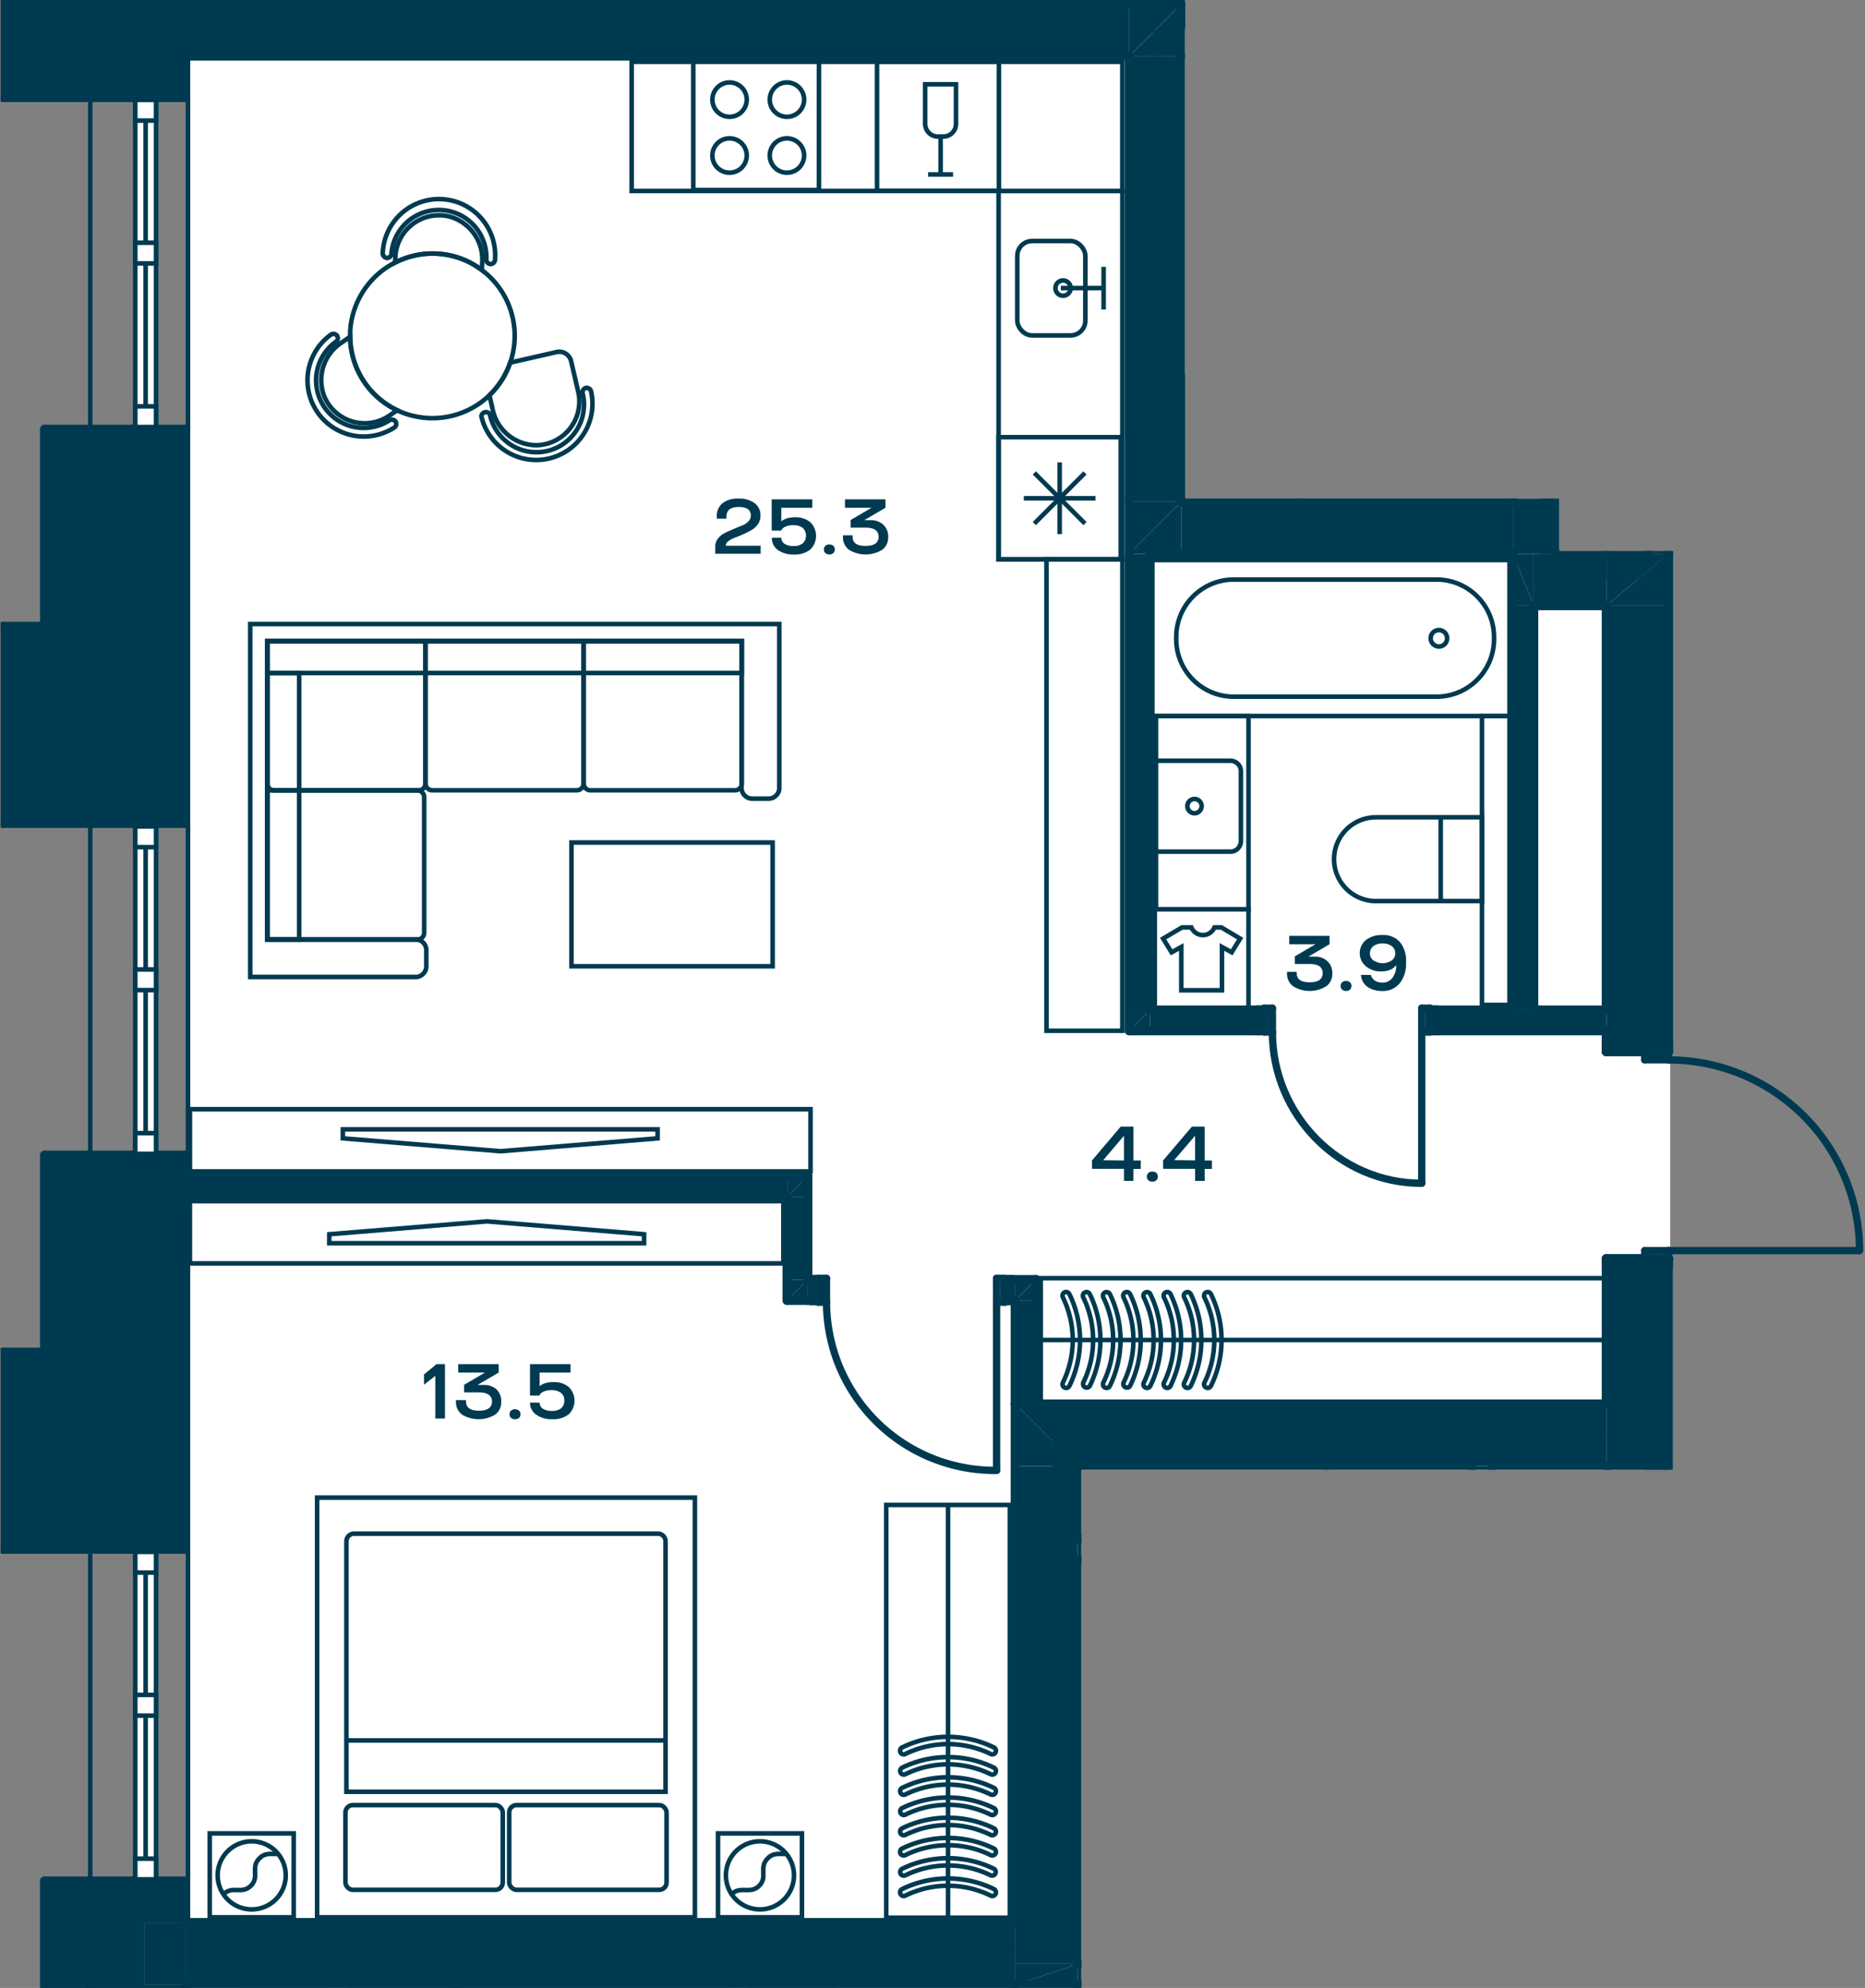 <svg id="Слой_1" data-name="Слой 1" xmlns="http://www.w3.org/2000/svg" xmlns:xlink="http://www.w3.org/1999/xlink" viewBox="0 0 408.19 435.12"><rect x="0" y="0" width="408.19" height="435.12" fill="#808080" stroke="none"/><defs><clipPath id="clip-path"><polygon points="0.14 0 0.14 435.12 236.69 435.12 236.69 321.7 366.12 321.7 366.12 275.39 408.19 275.39 408.19 120.61 341.29 120.61 341.29 109.13 259.37 109.13 259.37 0 0.14 0" fill="none"/></clipPath></defs><polygon points="40.44 0 40.44 6.59 253.01 6.59 252.25 115.58 336.71 115.58 336.71 109.13 259.37 109.13 259.37 0 40.44 0" fill="#fff"/><polygon points="40.72 6.59 40.72 426.31 228.72 426.31 228.72 314 365.55 314 365.55 126.88 336.93 126.81 336.71 114.1 252.25 114.1 252.25 6.59 40.72 6.59" fill="#fff"/><polygon points="228.13 314.46 228.13 426.59 41.12 426.59 41.12 435.12 236.69 435.12 236.69 321.7 359.8 321.7 359.8 314.46 228.13 314.46" fill="#fff"/><g clip-path="url(#clip-path)"><rect x="237.19" y="341.74" width="34.14" height="78.68" fill="none" stroke="#003a50" stroke-miterlimit="10"/><path d="M267.1,357.48V402.3a12.61,12.61,0,0,1-12.82,12.39h0a12.61,12.61,0,0,1-12.82-12.39V357.48a12.61,12.61,0,0,1,12.82-12.39h0A12.61,12.61,0,0,1,267.1,357.48Z" fill="none" stroke="#003a50" stroke-miterlimit="10"/><path d="M254.26,359a1.8,1.8,0,1,1,1.86-1.8A1.83,1.83,0,0,1,254.26,359Z" fill="none" stroke="#003a50" stroke-miterlimit="10"/></g><rect x="251.71" y="122.58" width="78.68" height="34.14" fill="none" stroke="#003a50" stroke-miterlimit="10"/><g clip-path="url(#clip-path)"><path d="M314.65,152.49H269.83a12.61,12.61,0,0,1-12.39-12.82v0a12.61,12.61,0,0,1,12.39-12.82h44.82A12.61,12.61,0,0,1,327,139.63v0A12.61,12.61,0,0,1,314.65,152.49Z" fill="none" stroke="#003a50" stroke-miterlimit="10"/><path d="M313.13,139.65a1.8,1.8,0,1,1,1.79,1.86A1.82,1.82,0,0,1,313.13,139.65Z" fill="none" stroke="#003a50" stroke-miterlimit="10"/><path d="M269.3,166.51H253.5a2.32,2.32,0,0,0-2.31,2.31V184.1a2.32,2.32,0,0,0,2.31,2.31h15.8a2.31,2.31,0,0,0,2.3-2.31V168.82A2.31,2.31,0,0,0,269.3,166.51Z" fill="none" stroke="#003a50" stroke-miterlimit="10"/><path d="M263,176.46A1.56,1.56,0,1,0,261.4,178,1.56,1.56,0,0,0,263,176.46Z" fill="none" stroke="#003a50" stroke-miterlimit="10"/></g><rect x="253.01" y="156.72" width="20.25" height="42.3" fill="none" stroke="#003a50" stroke-miterlimit="10"/><g clip-path="url(#clip-path)"><rect x="164.23" y="435.55" width="18.37" height="18.37" fill="none" stroke="#003a50" stroke-miterlimit="10"/><rect x="52.99" y="435.55" width="18.37" height="18.37" fill="none" stroke="#003a50" stroke-miterlimit="10"/><rect x="76.43" y="435.55" width="82.68" height="91.87" fill="none" stroke="#003a50" stroke-miterlimit="10"/></g><rect x="45.91" y="401.29" width="18.37" height="18.37" fill="none" stroke="#003a50" stroke-miterlimit="10"/><g clip-path="url(#clip-path)"><path d="M60.36,405.21a7.45,7.45,0,1,0,0,10.53A7.45,7.45,0,0,0,60.36,405.21Z" fill="none" stroke="#003a50" stroke-miterlimit="10"/><path d="M60.87,405.77c-1.38.13-2.77-.39-4.11,1-2,2,.12,4.06-1.86,6s-4.07-.12-6,1.86" fill="none" stroke="#003a50" stroke-miterlimit="10"/></g><rect x="157.15" y="401.29" width="18.37" height="18.37" fill="none" stroke="#003a50" stroke-miterlimit="10"/><g clip-path="url(#clip-path)"><path d="M171.6,405.21a7.45,7.45,0,1,0,0,10.53A7.44,7.44,0,0,0,171.6,405.21Z" fill="none" stroke="#003a50" stroke-miterlimit="10"/><path d="M172.11,405.77c-1.37.13-2.76-.39-4.1,1-2,2,.11,4.06-1.86,6s-4.07-.12-6.05,1.86" fill="none" stroke="#003a50" stroke-miterlimit="10"/></g><rect x="69.41" y="327.79" width="82.68" height="91.87" fill="none" stroke="#003a50" stroke-miterlimit="10"/><g clip-path="url(#clip-path)"><path d="M144,335.68H77.51a1.69,1.69,0,0,0-1.69,1.69v54.81h69.85V337.37A1.69,1.69,0,0,0,144,335.68Z" fill="none" stroke="#003a50" stroke-miterlimit="10"/><rect x="75.61" y="395.1" width="34.43" height="18.54" rx="1.6" fill="none" stroke="#003a50" stroke-miterlimit="10"/><rect x="111.45" y="395.1" width="34.44" height="18.54" rx="1.6" fill="none" stroke="#003a50" stroke-miterlimit="10"/></g><line x1="145.88" y1="380.95" x2="75.61" y2="380.95" fill="none" stroke="#003a50" stroke-miterlimit="10"/><rect x="193.97" y="329.4" width="27.05" height="90.34" fill="none" stroke="#003a50" stroke-miterlimit="10"/><g clip-path="url(#clip-path)"><path d="M197.8,406.13a.8.8,0,0,1-.35-1.52,22.91,22.91,0,0,1,20.09,0,.81.81,0,0,1,.36,1.07.8.8,0,0,1-1.07.36,21.27,21.27,0,0,0-18.68,0A.73.73,0,0,1,197.8,406.13Z" fill="none" stroke="#003a50" stroke-miterlimit="10"/><path d="M197.8,401.7a.78.78,0,0,1-.71-.44.8.8,0,0,1,.36-1.08,22.91,22.91,0,0,1,20.09,0,.81.81,0,0,1,.36,1.07.8.8,0,0,1-1.07.37,21.27,21.27,0,0,0-18.68,0A.72.72,0,0,1,197.8,401.7Z" fill="none" stroke="#003a50" stroke-miterlimit="10"/><path d="M197.8,397.27a.8.8,0,0,1-.35-1.51,22.91,22.91,0,0,1,20.09,0,.8.8,0,0,1,.36,1.07.8.8,0,0,1-1.07.36,21.27,21.27,0,0,0-18.68,0A.72.72,0,0,1,197.8,397.27Z" fill="none" stroke="#003a50" stroke-miterlimit="10"/><path d="M197.8,392.85a.78.78,0,0,1-.71-.44.8.8,0,0,1,.36-1.08,22.91,22.91,0,0,1,20.09,0,.81.81,0,0,1,.36,1.07.8.8,0,0,1-1.07.37,21.27,21.27,0,0,0-18.68,0A.72.72,0,0,1,197.8,392.85Z" fill="none" stroke="#003a50" stroke-miterlimit="10"/><path d="M197.8,388.42a.8.8,0,0,1-.35-1.51,22.91,22.91,0,0,1,20.09,0,.8.8,0,0,1,.36,1.07.8.8,0,0,1-1.07.36,21.27,21.27,0,0,0-18.68,0A.72.72,0,0,1,197.8,388.42Z" fill="none" stroke="#003a50" stroke-miterlimit="10"/><path d="M197.8,384a.8.8,0,0,1-.35-1.52,22.91,22.91,0,0,1,20.09,0,.81.81,0,0,1,.36,1.07.79.79,0,0,1-1.07.36,21.27,21.27,0,0,0-18.68,0A.73.73,0,0,1,197.8,384Z" fill="none" stroke="#003a50" stroke-miterlimit="10"/><path d="M197.8,410.55a.8.8,0,0,1-.35-1.51,22.91,22.91,0,0,1,20.09,0,.8.8,0,0,1-.71,1.43,21.27,21.27,0,0,0-18.68,0A.72.72,0,0,1,197.8,410.55Z" fill="none" stroke="#003a50" stroke-miterlimit="10"/><path d="M197.8,415a.8.8,0,0,1-.35-1.52,22.91,22.91,0,0,1,20.09,0,.81.81,0,0,1,.36,1.07.79.79,0,0,1-1.07.36,21.27,21.27,0,0,0-18.68,0A.73.73,0,0,1,197.8,415Z" fill="none" stroke="#003a50" stroke-miterlimit="10"/></g><line x1="207.49" y1="419.74" x2="207.49" y2="329.4" fill="none" stroke="#003a50" stroke-miterlimit="10"/><rect x="227.79" y="279.77" width="123.55" height="27.05" fill="none" stroke="#003a50" stroke-miterlimit="10"/><g clip-path="url(#clip-path)"><path d="M241.4,283.61a.8.8,0,0,1,.44-.72.81.81,0,0,1,1.08.37,22.88,22.88,0,0,1,0,20.08.8.8,0,0,1-1.44-.7,21.27,21.27,0,0,0,0-18.68A.74.74,0,0,1,241.4,283.61Z" fill="none" stroke="#003a50" stroke-miterlimit="10"/><path d="M245.83,283.61a.79.79,0,0,1,1.51-.35,22.88,22.88,0,0,1,0,20.08.8.8,0,0,1-1.43-.7,21.27,21.27,0,0,0,0-18.68A.74.74,0,0,1,245.83,283.61Z" fill="none" stroke="#003a50" stroke-miterlimit="10"/><path d="M250.25,283.61a.8.8,0,0,1,1.52-.35,22.88,22.88,0,0,1,0,20.08.79.79,0,0,1-1.07.36.78.78,0,0,1-.36-1.06,21.27,21.27,0,0,0,0-18.68A.76.76,0,0,1,250.25,283.61Z" fill="none" stroke="#003a50" stroke-miterlimit="10"/><path d="M254.68,283.61a.79.79,0,0,1,1.51-.35,22.88,22.88,0,0,1,0,20.08.78.78,0,0,1-1.06.36.79.79,0,0,1-.37-1.06,21.27,21.27,0,0,0,0-18.68A.74.74,0,0,1,254.68,283.61Z" fill="none" stroke="#003a50" stroke-miterlimit="10"/><path d="M259.1,283.61a.8.8,0,0,1,1.52-.35,22.88,22.88,0,0,1,0,20.08.79.79,0,0,1-1.07.36.78.78,0,0,1-.36-1.06,21.27,21.27,0,0,0,0-18.68A.76.76,0,0,1,259.1,283.61Z" fill="none" stroke="#003a50" stroke-miterlimit="10"/><path d="M263.53,283.61a.79.79,0,0,1,1.51-.35,22.88,22.88,0,0,1,0,20.08.78.78,0,0,1-1.06.36.79.79,0,0,1-.37-1.06,21.27,21.27,0,0,0,0-18.68A.74.74,0,0,1,263.53,283.61Z" fill="none" stroke="#003a50" stroke-miterlimit="10"/><path d="M237,283.61a.8.8,0,0,1,1.52-.35,22.88,22.88,0,0,1,0,20.08.8.8,0,0,1-1.43-.7,21.27,21.27,0,0,0,0-18.68A.76.76,0,0,1,237,283.61Z" fill="none" stroke="#003a50" stroke-miterlimit="10"/><path d="M232.55,283.61a.79.79,0,0,1,1.51-.35,22.88,22.88,0,0,1,0,20.08.78.78,0,0,1-1.06.36.79.79,0,0,1-.37-1.06,21.27,21.27,0,0,0,0-18.68A.74.74,0,0,1,232.55,283.61Z" fill="none" stroke="#003a50" stroke-miterlimit="10"/></g><line x1="227.79" y1="293.3" x2="351.34" y2="293.3" fill="none" stroke="#003a50" stroke-miterlimit="10"/><rect x="41.56" y="262.91" width="129.9" height="13.62" fill="none" stroke="#003a50" stroke-miterlimit="10"/><polygon points="140.97 270.15 106.6 267.33 72.07 270.15 72.07 272.12 140.97 272.12 140.97 270.15" fill="none" stroke="#003a50" stroke-miterlimit="10"/><rect x="41.57" y="242.78" width="135.83" height="13.62" fill="none" stroke="#003a50" stroke-miterlimit="10"/><polygon points="143.93 249.16 109.56 251.98 75.04 249.16 75.04 247.19 143.93 247.19 143.93 249.16" fill="none" stroke="#003a50" stroke-miterlimit="10"/><g clip-path="url(#clip-path)"><path d="M328,406.78h23.21V388.44H328a9.17,9.17,0,0,0,0,18.34Z" fill="none" stroke="#003a50" stroke-miterlimit="10"/><path d="M301.15,197.23h23.21V178.89H301.15a9.17,9.17,0,1,0,0,18.34Z" fill="none" stroke="#003a50" stroke-miterlimit="10"/></g><line x1="315.33" y1="178.89" x2="315.33" y2="197.23" fill="none" stroke="#003a50" stroke-miterlimit="10"/><rect x="324.36" y="156.72" width="6.03" height="63.24" fill="none" stroke="#003a50" stroke-miterlimit="10"/><g clip-path="url(#clip-path)"><path d="M263.29,204.67A2.74,2.74,0,0,0,265.8,203h1.54l4.09,2.44-1.85,3-2.13-1.17v9.48h-8.9v-9.48l-2.13,1.17-1.85-3,4.12-2.44h2.06A2.78,2.78,0,0,0,263.29,204.67Z" fill="none" stroke="#003a50" stroke-miterlimit="10"/></g><rect x="252.74" y="199.03" width="20.52" height="21.68" fill="none" stroke="#003a50" stroke-miterlimit="10"/><g clip-path="url(#clip-path)"><rect x="237.19" y="420.42" width="34.14" height="8.77" fill="none" stroke="#003a50" stroke-miterlimit="10"/><path d="M341.46,358.68v-15.8a2.3,2.3,0,0,0-2.3-2.3H323.88a2.31,2.31,0,0,0-2.31,2.3v15.8a2.31,2.31,0,0,0,2.31,2.3h15.28A2.3,2.3,0,0,0,341.46,358.68Z" fill="none" stroke="#003a50" stroke-miterlimit="10"/><path d="M331.52,352.34a1.56,1.56,0,1,0-1.56-1.56A1.55,1.55,0,0,0,331.52,352.34Z" fill="none" stroke="#003a50" stroke-miterlimit="10"/><path d="M301,358.68v-15.8a2.31,2.31,0,0,0-2.31-2.3H283.37a2.31,2.31,0,0,0-2.31,2.3v15.8a2.31,2.31,0,0,0,2.31,2.3h15.28A2.31,2.31,0,0,0,301,358.68Z" fill="none" stroke="#003a50" stroke-miterlimit="10"/><path d="M291,352.34a1.56,1.56,0,1,0-1.56-1.56A1.56,1.56,0,0,0,291,352.34Z" fill="none" stroke="#003a50" stroke-miterlimit="10"/><path d="M128.22,84.91a1,1,0,0,0-.71,1.14,10.41,10.41,0,1,1-20.29,4.65,1,1,0,0,0-1.86.42,12.31,12.31,0,1,0,24-5.5A1,1,0,0,0,128.22,84.91Z" fill="none" stroke="#003a50" stroke-miterlimit="10"/><path d="M86.56,92.25A1,1,0,0,0,85.24,92a10.41,10.41,0,0,1-11.72-17.2.94.94,0,0,0,.25-1.32,1,1,0,0,0-1.32-.25A12.31,12.31,0,0,0,86.31,93.57.94.94,0,0,0,86.56,92.25Z" fill="none" stroke="#003a50" stroke-miterlimit="10"/><path d="M84.67,56.45a.94.94,0,0,0,1-.89,10.41,10.41,0,0,1,20.78,1.23.94.94,0,0,0,.89,1,1,1,0,0,0,1-.89,12.31,12.31,0,1,0-24.57-1.46A1,1,0,0,0,84.67,56.45Z" fill="none" stroke="#003a50" stroke-miterlimit="10"/><path d="M117.5,97.45a9.58,9.58,0,0,0,9.06-11.69L125,79.06a2.66,2.66,0,0,0-3.2-2l-10.15,2.32a17.86,17.86,0,0,1-4.53,7.13l.72,3.17A9.82,9.82,0,0,0,117.5,97.45Z" fill="none" stroke="#003a50" stroke-miterlimit="10"/><path d="M85.18,91l1.76-1.21a18,18,0,0,1-10.3-16.09L74.74,75A9.8,9.8,0,0,0,71,86.82,9.58,9.58,0,0,0,85.18,91Z" fill="none" stroke="#003a50" stroke-miterlimit="10"/><path d="M105.45,59.1l.09-1.48a9.79,9.79,0,0,0-7-10.18,9.56,9.56,0,0,0-12,8.67l-.09,1.39A18.06,18.06,0,0,1,99,56,17.83,17.83,0,0,1,105.45,59.1Z" fill="none" stroke="#003a50" stroke-miterlimit="10"/><path d="M107.14,86.49a17.86,17.86,0,0,0,4.53-7.13,12,12,0,0,0,.45-1.51,18,18,0,0,0-6.67-18.75A17.65,17.65,0,0,0,99,56.05,18,18,0,0,0,77.15,69.19a16.3,16.3,0,0,0-.51,4.52,18,18,0,0,0,10.3,16.1A16.5,16.5,0,0,0,90.32,91,18,18,0,0,0,107.14,86.49Z" fill="none" stroke="#003a50" stroke-miterlimit="10"/><path d="M162.35,171.49V140.33H127.73v31.16a1.5,1.5,0,0,0,1.5,1.49h31.62A1.5,1.5,0,0,0,162.35,171.49Z" fill="none" stroke="#003a50" stroke-miterlimit="10"/><path d="M127.73,171.49V140.33H93.12v31.16a1.5,1.5,0,0,0,1.5,1.49h31.61A1.5,1.5,0,0,0,127.73,171.49Z" fill="none" stroke="#003a50" stroke-miterlimit="10"/><path d="M93.12,171.49V140.33H58.51v31.16A1.5,1.5,0,0,0,60,173H91.62A1.5,1.5,0,0,0,93.12,171.49Z" fill="none" stroke="#003a50" stroke-miterlimit="10"/><path d="M91.26,173H58.51v32.65H91.26a1.5,1.5,0,0,0,1.58-1.42V174.4A1.51,1.51,0,0,0,91.26,173Z" fill="none" stroke="#003a50" stroke-miterlimit="10"/><path d="M58.51,140.33v65.3H91.16a2.35,2.35,0,0,1,2.14,2.51v3.19a2.35,2.35,0,0,1-2.14,2.51H54.77V136.59H170.56v36.08A2.36,2.36,0,0,1,168,174.8h-3.18a2.35,2.35,0,0,1-2.51-2.13V140.33Z" fill="none" stroke="#003a50" stroke-miterlimit="10"/></g><rect x="58.51" y="140.33" width="103.84" height="6.98" fill="none" stroke="#003a50" stroke-miterlimit="10"/><rect x="58.5" y="147.32" width="6.98" height="58.31" fill="none" stroke="#003a50" stroke-miterlimit="10"/><rect x="125.08" y="184.41" width="44.02" height="27.09" fill="none" stroke="#003a50" stroke-miterlimit="10"/><rect x="191.95" y="13.52" width="26.69" height="28.24" fill="none" stroke="#003a50" stroke-miterlimit="10"/><g clip-path="url(#clip-path)"><path d="M202.49,27.11V18.45h6.75v8.66a2.77,2.77,0,0,1-2.77,2.78h-1.2A2.78,2.78,0,0,1,202.49,27.11Z" fill="none" stroke="#003a50" stroke-miterlimit="10"/></g><polyline points="208.59 38.18 205.87 38.18 203.14 38.18" fill="none" stroke="#003a50" stroke-miterlimit="10"/><line x1="205.87" y1="29.89" x2="205.87" y2="38.18" fill="none" stroke="#003a50" stroke-miterlimit="10"/><polyline points="241.55 67.75 241.55 63.07 241.55 58.41" fill="none" stroke="#003a50" stroke-miterlimit="10"/><line x1="232.19" y1="63.06" x2="241.55" y2="63.06" fill="none" stroke="#003a50" stroke-miterlimit="10"/><g clip-path="url(#clip-path)"><rect x="222.65" y="52.76" width="14.9" height="20.66" rx="3.24" fill="none" stroke="#003a50" stroke-miterlimit="10"/><path d="M231,63.06a1.67,1.67,0,1,0,1.67-1.67A1.67,1.67,0,0,0,231,63.06Z" fill="none" stroke="#003a50" stroke-miterlimit="10"/></g><rect x="218.56" y="95.69" width="26.74" height="26.74" fill="none" stroke="#003a50" stroke-miterlimit="10"/><line x1="231.93" y1="101.21" x2="231.93" y2="116.9" fill="none" stroke="#003a50" stroke-miterlimit="10"/><line x1="239.77" y1="109.06" x2="224.08" y2="109.06" fill="none" stroke="#003a50" stroke-miterlimit="10"/><line x1="237.47" y1="103.51" x2="226.38" y2="114.6" fill="none" stroke="#003a50" stroke-miterlimit="10"/><line x1="237.47" y1="114.6" x2="226.38" y2="103.51" fill="none" stroke="#003a50" stroke-miterlimit="10"/><rect x="218.56" y="41.8" width="27.09" height="80.63" fill="none" stroke="#003a50" stroke-miterlimit="10"/><rect x="229.04" y="122.43" width="16.61" height="103.18" fill="none" stroke="#003a50" stroke-miterlimit="10"/><rect x="138.25" y="13.52" width="107.39" height="28.28" fill="none" stroke="#003a50" stroke-miterlimit="10"/><rect x="151.74" y="13.35" width="27.5" height="28.24" fill="none" stroke="#003a50" stroke-miterlimit="10"/><g clip-path="url(#clip-path)"><circle cx="159.21" cy="33.98" r="3.75" transform="matrix(0.96, -0.29, 0.29, 0.96, -3.02, 47.59)" fill="none" stroke="#003a50" stroke-miterlimit="10"/><circle cx="171.73" cy="33.98" r="3.75" transform="matrix(0.96, -0.29, 0.29, 0.96, -2.48, 51.22)" fill="none" stroke="#003a50" stroke-miterlimit="10"/><circle cx="159.21" cy="21.78" r="3.75" transform="matrix(0.96, -0.29, 0.29, 0.96, 0.52, 47.07)" fill="none" stroke="#003a50" stroke-miterlimit="10"/><circle cx="171.73" cy="21.78" r="3.75" transform="matrix(0.96, -0.29, 0.29, 0.96, 1.06, 50.7)" fill="none" stroke="#003a50" stroke-miterlimit="10"/><rect x="284.59" y="82.45" width="45.8" height="26.4" fill="none" stroke="#003a50" stroke-miterlimit="10"/><path d="M272.27,89.41a3.38,3.38,0,0,0,3.1-2.08h1.91l5.05,3L280,94.08l-2.64-1.44v11.72h-11V92.64l-2.64,1.44-2.29-3.73,5.09-3h2.55A3.44,3.44,0,0,0,272.27,89.41Z" fill="none" stroke="#003a50" stroke-miterlimit="10"/><rect x="259.22" y="82.44" width="25.37" height="26.81" fill="none" stroke="#003a50" stroke-miterlimit="10"/><line x1="351.57" y1="336.82" x2="351.57" y2="323.21" fill="none" stroke="#003a50" stroke-linecap="round" stroke-linejoin="round" stroke-width="2"/><line x1="383.34" y1="323.2" x2="365.19" y2="323.2" fill="none" stroke="#003a50" stroke-linecap="round" stroke-linejoin="round" stroke-width="2"/></g><polygon points="351.57 121.21 351.57 132.56 365.19 121.21 351.57 121.21" fill="#003a50"/><rect x="351.57" y="132.56" width="13.62" height="97.59" fill="#003a50"/><rect x="351.57" y="275.55" width="13.62" height="46.16" fill="#003a50"/><polygon points="351.57 132.56 365.19 132.56 365.19 121.21 351.57 132.56" fill="#003a50"/><g clip-path="url(#clip-path)"><line x1="360.65" y1="121.21" x2="351.57" y2="121.21" fill="none" stroke="#003a50" stroke-linecap="round" stroke-linejoin="round" stroke-width="2"/></g><line x1="351.57" y1="275.54" x2="351.57" y2="277.22" fill="none" stroke="#003a50" stroke-linecap="round" stroke-linejoin="round" stroke-width="2"/><line x1="359.97" y1="275.54" x2="351.57" y2="275.54" fill="none" stroke="#003a50" stroke-linecap="round" stroke-linejoin="round" stroke-width="2"/><g clip-path="url(#clip-path)"><line x1="365.19" y1="275.54" x2="365.19" y2="277.22" fill="none" stroke="#003a50" stroke-linecap="round" stroke-linejoin="round" stroke-width="2"/><line x1="365.19" y1="275.54" x2="359.97" y2="275.54" fill="none" stroke="#003a50" stroke-linecap="round" stroke-linejoin="round" stroke-width="2"/></g><line x1="351.57" y1="230.15" x2="351.57" y2="228.47" fill="none" stroke="#003a50" stroke-linecap="round" stroke-linejoin="round" stroke-width="2"/><line x1="359.97" y1="230.15" x2="351.57" y2="230.15" fill="none" stroke="#003a50" stroke-linecap="round" stroke-linejoin="round" stroke-width="2"/><line x1="365.19" y1="230.15" x2="365.19" y2="228.47" fill="none" stroke="#003a50" stroke-linecap="round" stroke-linejoin="round" stroke-width="2"/><line x1="365.19" y1="230.15" x2="359.97" y2="230.15" fill="none" stroke="#003a50" stroke-linecap="round" stroke-linejoin="round" stroke-width="2"/><line x1="351.57" y1="132.56" x2="351.57" y2="221.07" fill="none" stroke="#003a50" stroke-linecap="round" stroke-linejoin="round" stroke-width="2"/><line x1="351.57" y1="225.61" x2="351.57" y2="230.15" fill="none" stroke="#003a50" stroke-linecap="round" stroke-linejoin="round" stroke-width="2"/><line x1="351.57" y1="275.54" x2="351.57" y2="307.32" fill="none" stroke="#003a50" stroke-linecap="round" stroke-linejoin="round" stroke-width="2"/><g clip-path="url(#clip-path)"><line x1="351.57" y1="320.93" x2="351.57" y2="323.2" fill="none" stroke="#003a50" stroke-linecap="round" stroke-linejoin="round" stroke-width="2"/><line x1="365.19" y1="323.2" x2="365.19" y2="275.54" fill="none" stroke="#003a50" stroke-linecap="round" stroke-linejoin="round" stroke-width="2"/><line x1="365.19" y1="230.15" x2="365.19" y2="121.21" fill="none" stroke="#003a50" stroke-linecap="round" stroke-linejoin="round" stroke-width="2"/></g><line x1="365.19" y1="230.15" x2="359.97" y2="230.15" fill="none" stroke="#003a50" stroke-linecap="round" stroke-linejoin="round" stroke-width="2"/><line x1="365.19" y1="230.15" x2="359.97" y2="230.15" fill="none" stroke="#003a50" stroke-linecap="round" stroke-linejoin="round" stroke-width="2"/><line x1="359.97" y1="230.15" x2="351.57" y2="230.15" fill="none" stroke="#003a50" stroke-linecap="round" stroke-linejoin="round" stroke-width="2"/><line x1="365.19" y1="230.15" x2="365.19" y2="228.47" fill="none" stroke="#003a50" stroke-linecap="round" stroke-linejoin="round" stroke-width="2"/><line x1="365.19" y1="230.15" x2="365.19" y2="228.47" fill="none" stroke="#003a50" stroke-linecap="round" stroke-linejoin="round" stroke-width="2"/><line x1="359.97" y1="230.15" x2="351.57" y2="230.15" fill="none" stroke="#003a50" stroke-linecap="round" stroke-linejoin="round" stroke-width="2"/><line x1="351.57" y1="230.15" x2="351.57" y2="228.47" fill="none" stroke="#003a50" stroke-linecap="round" stroke-linejoin="round" stroke-width="2"/><line x1="351.57" y1="230.15" x2="351.57" y2="228.47" fill="none" stroke="#003a50" stroke-linecap="round" stroke-linejoin="round" stroke-width="2"/><g clip-path="url(#clip-path)"><line x1="365.19" y1="275.54" x2="359.97" y2="275.54" fill="none" stroke="#003a50" stroke-linecap="round" stroke-linejoin="round" stroke-width="2"/><line x1="365.19" y1="275.54" x2="359.97" y2="275.54" fill="none" stroke="#003a50" stroke-linecap="round" stroke-linejoin="round" stroke-width="2"/></g><line x1="359.97" y1="275.54" x2="351.57" y2="275.54" fill="none" stroke="#003a50" stroke-linecap="round" stroke-linejoin="round" stroke-width="2"/><g clip-path="url(#clip-path)"><line x1="365.19" y1="275.54" x2="365.19" y2="277.22" fill="none" stroke="#003a50" stroke-linecap="round" stroke-linejoin="round" stroke-width="2"/><line x1="365.19" y1="275.54" x2="365.19" y2="277.22" fill="none" stroke="#003a50" stroke-linecap="round" stroke-linejoin="round" stroke-width="2"/></g><line x1="359.97" y1="275.54" x2="351.57" y2="275.54" fill="none" stroke="#003a50" stroke-linecap="round" stroke-linejoin="round" stroke-width="2"/><line x1="351.57" y1="275.54" x2="351.57" y2="277.22" fill="none" stroke="#003a50" stroke-linecap="round" stroke-linejoin="round" stroke-width="2"/><line x1="351.57" y1="275.54" x2="351.57" y2="277.22" fill="none" stroke="#003a50" stroke-linecap="round" stroke-linejoin="round" stroke-width="2"/><rect x="331.14" y="132.55" width="4.54" height="88.52" fill="#003a50"/><line x1="335.68" y1="221.07" x2="335.68" y2="132.56" fill="none" stroke="#003a50" stroke-linecap="round" stroke-linejoin="round" stroke-width="2"/><line x1="331.14" y1="132.56" x2="331.14" y2="221.07" fill="none" stroke="#003a50" stroke-linecap="round" stroke-linejoin="round" stroke-width="2"/><rect x="19.75" width="20.88" height="21.35" fill="#003a50"/><polygon points="19.75 411.72 19.75 435.12 40.63 435.12 40.63 434.42 31.55 434.42 31.55 420.8 40.63 420.8 40.63 411.72 19.75 411.72" fill="#003a50"/><rect x="19.75" y="252.85" width="20.88" height="86.24" fill="#003a50"/><rect x="19.75" y="93.97" width="20.88" height="86.24" fill="#003a50"/><line x1="31.1" y1="93.97" x2="40.63" y2="93.97" fill="none" stroke="#003a50" stroke-linecap="round" stroke-linejoin="round" stroke-width="2"/><line x1="19.75" y1="93.97" x2="28.83" y2="93.97" fill="none" stroke="#003a50" stroke-linecap="round" stroke-linejoin="round" stroke-width="2"/><line x1="28.83" y1="93.97" x2="31.1" y2="93.97" fill="none" stroke="#003a50" stroke-linecap="round" stroke-linejoin="round" stroke-width="2"/><line x1="31.1" y1="21.34" x2="40.63" y2="21.34" fill="none" stroke="#003a50" stroke-linecap="round" stroke-linejoin="round" stroke-width="2"/><line x1="19.75" y1="21.34" x2="28.83" y2="21.34" fill="none" stroke="#003a50" stroke-linecap="round" stroke-linejoin="round" stroke-width="2"/><line x1="28.83" y1="21.34" x2="31.1" y2="21.34" fill="none" stroke="#003a50" stroke-linecap="round" stroke-linejoin="round" stroke-width="2"/><line x1="31.1" y1="252.85" x2="40.63" y2="252.85" fill="none" stroke="#003a50" stroke-linecap="round" stroke-linejoin="round" stroke-width="2"/><line x1="19.75" y1="252.85" x2="28.83" y2="252.85" fill="none" stroke="#003a50" stroke-linecap="round" stroke-linejoin="round" stroke-width="2"/><line x1="28.83" y1="252.85" x2="31.1" y2="252.85" fill="none" stroke="#003a50" stroke-linecap="round" stroke-linejoin="round" stroke-width="2"/><line x1="31.1" y1="180.22" x2="40.63" y2="180.22" fill="none" stroke="#003a50" stroke-linecap="round" stroke-linejoin="round" stroke-width="2"/><line x1="19.75" y1="180.22" x2="28.83" y2="180.22" fill="none" stroke="#003a50" stroke-linecap="round" stroke-linejoin="round" stroke-width="2"/><line x1="28.83" y1="180.22" x2="31.1" y2="180.22" fill="none" stroke="#003a50" stroke-linecap="round" stroke-linejoin="round" stroke-width="2"/><line x1="31.1" y1="411.72" x2="40.63" y2="411.72" fill="none" stroke="#003a50" stroke-linecap="round" stroke-linejoin="round" stroke-width="2"/><line x1="19.75" y1="411.72" x2="28.83" y2="411.72" fill="none" stroke="#003a50" stroke-linecap="round" stroke-linejoin="round" stroke-width="2"/><line x1="28.83" y1="411.72" x2="31.1" y2="411.72" fill="none" stroke="#003a50" stroke-linecap="round" stroke-linejoin="round" stroke-width="2"/><line x1="31.1" y1="339.09" x2="40.63" y2="339.09" fill="none" stroke="#003a50" stroke-linecap="round" stroke-linejoin="round" stroke-width="2"/><line x1="19.75" y1="339.09" x2="28.83" y2="339.09" fill="none" stroke="#003a50" stroke-linecap="round" stroke-linejoin="round" stroke-width="2"/><line x1="28.83" y1="339.09" x2="31.1" y2="339.09" fill="none" stroke="#003a50" stroke-linecap="round" stroke-linejoin="round" stroke-width="2"/><g clip-path="url(#clip-path)"><line x1="19.75" y1="-64.9" x2="19.75" y2="21.34" fill="none" stroke="#003a50" stroke-linecap="round" stroke-linejoin="round" stroke-width="2"/></g><line x1="19.75" y1="93.97" x2="19.75" y2="180.22" fill="none" stroke="#003a50" stroke-linecap="round" stroke-linejoin="round" stroke-width="2"/><line x1="19.75" y1="252.85" x2="19.75" y2="339.09" fill="none" stroke="#003a50" stroke-linecap="round" stroke-linejoin="round" stroke-width="2"/><g clip-path="url(#clip-path)"><line x1="19.75" y1="411.72" x2="19.75" y2="497.96" fill="none" stroke="#003a50" stroke-linecap="round" stroke-linejoin="round" stroke-width="2"/><line x1="40.63" y1="497.97" x2="40.63" y2="434.42" fill="none" stroke="#003a50" stroke-linecap="round" stroke-linejoin="round" stroke-width="2"/></g><line x1="40.63" y1="420.8" x2="40.63" y2="411.72" fill="none" stroke="#003a50" stroke-linecap="round" stroke-linejoin="round" stroke-width="2"/><line x1="40.63" y1="339.09" x2="40.63" y2="252.85" fill="none" stroke="#003a50" stroke-linecap="round" stroke-linejoin="round" stroke-width="2"/><line x1="40.63" y1="180.22" x2="40.63" y2="93.97" fill="none" stroke="#003a50" stroke-linecap="round" stroke-linejoin="round" stroke-width="2"/><g clip-path="url(#clip-path)"><line x1="40.63" y1="21.34" x2="40.63" y2="-64.9" fill="none" stroke="#003a50" stroke-linecap="round" stroke-linejoin="round" stroke-width="2"/></g><rect x="9.76" y="411.72" width="9.99" height="23.4" fill="#003a50"/><line x1="19.75" y1="411.72" x2="9.76" y2="411.72" fill="none" stroke="#003a50" stroke-linecap="round" stroke-linejoin="round" stroke-width="2"/><g clip-path="url(#clip-path)"><line x1="9.76" y1="411.72" x2="9.76" y2="454.84" fill="none" stroke="#003a50" stroke-linecap="round" stroke-linejoin="round" stroke-width="2"/><line x1="19.75" y1="497.97" x2="19.75" y2="411.72" fill="none" stroke="#003a50" stroke-linecap="round" stroke-linejoin="round" stroke-width="2"/></g><polygon points="9.76 252.85 9.76 295.97 0.69 295.97 0.69 339.09 19.75 339.09 19.75 252.85 9.76 252.85" fill="#003a50"/><line x1="19.75" y1="252.85" x2="9.76" y2="252.85" fill="none" stroke="#003a50" stroke-linecap="round" stroke-linejoin="round" stroke-width="2"/><line x1="9.76" y1="252.85" x2="9.76" y2="295.97" fill="none" stroke="#003a50" stroke-linecap="round" stroke-linejoin="round" stroke-width="2"/><g clip-path="url(#clip-path)"><line x1="9.76" y1="295.97" x2="0.68" y2="295.97" fill="none" stroke="#003a50" stroke-linecap="round" stroke-linejoin="round" stroke-width="2"/><line x1="0.69" y1="295.97" x2="0.69" y2="339.09" fill="none" stroke="#003a50" stroke-linecap="round" stroke-linejoin="round" stroke-width="2"/><line x1="0.69" y1="339.09" x2="19.75" y2="339.09" fill="none" stroke="#003a50" stroke-linecap="round" stroke-linejoin="round" stroke-width="2"/></g><line x1="19.75" y1="339.09" x2="19.75" y2="252.85" fill="none" stroke="#003a50" stroke-linecap="round" stroke-linejoin="round" stroke-width="2"/><polygon points="9.76 93.97 9.76 137.1 0.69 137.1 0.69 180.22 19.75 180.22 19.75 93.97 9.76 93.97" fill="#003a50"/><line x1="19.75" y1="93.97" x2="9.76" y2="93.97" fill="none" stroke="#003a50" stroke-linecap="round" stroke-linejoin="round" stroke-width="2"/><line x1="9.76" y1="93.97" x2="9.76" y2="137.1" fill="none" stroke="#003a50" stroke-linecap="round" stroke-linejoin="round" stroke-width="2"/><g clip-path="url(#clip-path)"><line x1="9.76" y1="137.1" x2="0.68" y2="137.1" fill="none" stroke="#003a50" stroke-linecap="round" stroke-linejoin="round" stroke-width="2"/><line x1="0.69" y1="137.1" x2="0.69" y2="180.22" fill="none" stroke="#003a50" stroke-linecap="round" stroke-linejoin="round" stroke-width="2"/><line x1="0.69" y1="180.22" x2="19.75" y2="180.22" fill="none" stroke="#003a50" stroke-linecap="round" stroke-linejoin="round" stroke-width="2"/></g><line x1="19.75" y1="180.22" x2="19.75" y2="93.97" fill="none" stroke="#003a50" stroke-linecap="round" stroke-linejoin="round" stroke-width="2"/><rect x="0.69" width="19.06" height="21.34" fill="#003a50"/><g clip-path="url(#clip-path)"><line x1="0.69" y1="-21.78" x2="0.69" y2="21.35" fill="none" stroke="#003a50" stroke-linecap="round" stroke-linejoin="round" stroke-width="2"/><line x1="0.69" y1="21.34" x2="19.75" y2="21.34" fill="none" stroke="#003a50" stroke-linecap="round" stroke-linejoin="round" stroke-width="2"/><line x1="19.75" y1="21.34" x2="19.75" y2="-64.9" fill="none" stroke="#003a50" stroke-linecap="round" stroke-linejoin="round" stroke-width="2"/></g><polygon points="222.2 434.42 235.82 434.42 235.82 429.88 222.2 434.42" fill="#003a50"/><polygon points="222.2 307.32 231.28 316.4 231.28 307.32 222.2 307.32" fill="#003a50"/><polygon points="222.2 429.88 222.2 434.42 235.82 429.88 222.2 429.88" fill="#003a50"/><rect x="222.2" y="320.94" width="13.62" height="108.94" fill="#003a50"/><polygon points="222.2 320.94 231.28 320.94 231.28 316.39 222.2 307.32 222.2 320.94" fill="#003a50"/><g clip-path="url(#clip-path)"><line x1="222.2" y1="434.42" x2="235.82" y2="434.42" fill="none" stroke="#003a50" stroke-linecap="round" stroke-linejoin="round" stroke-width="2"/><line x1="235.82" y1="429.88" x2="235.82" y2="341.36" fill="none" stroke="#003a50" stroke-linecap="round" stroke-linejoin="round" stroke-width="2"/><line x1="235.82" y1="336.82" x2="235.82" y2="320.93" fill="none" stroke="#003a50" stroke-linecap="round" stroke-linejoin="round" stroke-width="2"/></g><line x1="222.2" y1="307.32" x2="222.2" y2="420.8" fill="none" stroke="#003a50" stroke-linecap="round" stroke-linejoin="round" stroke-width="2"/><rect x="331.14" y="109.13" width="9.08" height="12.08" fill="#003a50"/><g clip-path="url(#clip-path)"><line x1="331.14" y1="88.3" x2="331.14" y2="109.86" fill="none" stroke="#003a50" stroke-linecap="round" stroke-linejoin="round" stroke-width="2"/><line x1="340.22" y1="121.21" x2="340.22" y2="88.3" fill="none" stroke="#003a50" stroke-linecap="round" stroke-linejoin="round" stroke-width="2"/></g><rect x="360.65" y="120.61" width="4.54" height="0.6" fill="#003a50"/><g clip-path="url(#clip-path)"><line x1="360.65" y1="88.3" x2="360.65" y2="121.21" fill="none" stroke="#003a50" stroke-linecap="round" stroke-linejoin="round" stroke-width="2"/><line x1="365.19" y1="121.21" x2="365.19" y2="88.3" fill="none" stroke="#003a50" stroke-linecap="round" stroke-linejoin="round" stroke-width="2"/></g><polygon points="331.14 132.56 335.68 132.56 331.14 121.21 331.14 132.56" fill="#003a50"/><polygon points="331.14 121.21 335.68 132.56 335.68 121.21 331.14 121.21" fill="#003a50"/><rect x="335.68" y="121.21" width="15.89" height="11.35" fill="#003a50"/><line x1="331.14" y1="121.21" x2="331.14" y2="132.56" fill="none" stroke="#003a50" stroke-linecap="round" stroke-linejoin="round" stroke-width="2"/><line x1="335.68" y1="132.56" x2="351.57" y2="132.56" fill="none" stroke="#003a50" stroke-linecap="round" stroke-linejoin="round" stroke-width="2"/><g clip-path="url(#clip-path)"><line x1="351.57" y1="121.21" x2="340.22" y2="121.21" fill="none" stroke="#003a50" stroke-linecap="round" stroke-linejoin="round" stroke-width="2"/></g><rect x="290.29" y="307.32" width="61.28" height="13.62" fill="#003a50"/><line x1="351.57" y1="307.32" x2="290.29" y2="307.32" fill="none" stroke="#003a50" stroke-linecap="round" stroke-linejoin="round" stroke-width="2"/><line x1="231.28" y1="307.32" x2="222.2" y2="307.32" fill="none" stroke="#003a50" stroke-linecap="round" stroke-linejoin="round" stroke-width="2"/><g clip-path="url(#clip-path)"><line x1="290.29" y1="320.93" x2="322.07" y2="320.93" fill="none" stroke="#003a50" stroke-linecap="round" stroke-linejoin="round" stroke-width="2"/><line x1="326.6" y1="320.93" x2="351.57" y2="320.93" fill="none" stroke="#003a50" stroke-linecap="round" stroke-linejoin="round" stroke-width="2"/></g><rect x="235.82" y="429.87" width="0.87" height="4.54" fill="#003a50"/><g clip-path="url(#clip-path)"><line x1="274.4" y1="429.88" x2="235.82" y2="429.88" fill="none" stroke="#003a50" stroke-linecap="round" stroke-linejoin="round" stroke-width="2"/><line x1="235.82" y1="434.42" x2="274.4" y2="434.42" fill="none" stroke="#003a50" stroke-linecap="round" stroke-linejoin="round" stroke-width="2"/></g><polygon points="247.16 221.07 247.16 225.61 251.71 221.07 247.16 221.07" fill="#003a50"/><polygon points="247.16 225.61 251.71 225.61 251.71 221.07 247.16 225.61" fill="#003a50"/><rect x="251.7" y="221.07" width="24.96" height="4.54" fill="#003a50"/><rect x="312.98" y="221.07" width="38.58" height="4.54" fill="#003a50"/><line x1="247.17" y1="225.61" x2="247.17" y2="221.07" fill="none" stroke="#003a50" stroke-linecap="round" stroke-linejoin="round" stroke-width="2"/><line x1="312.98" y1="225.61" x2="314.66" y2="225.61" fill="none" stroke="#003a50" stroke-linecap="round" stroke-linejoin="round" stroke-width="2"/><line x1="312.98" y1="221.07" x2="314.66" y2="221.07" fill="none" stroke="#003a50" stroke-linecap="round" stroke-linejoin="round" stroke-width="2"/><line x1="312.98" y1="221.07" x2="312.98" y2="225.61" fill="none" stroke="#003a50" stroke-linecap="round" stroke-linejoin="round" stroke-width="2"/><line x1="276.67" y1="225.61" x2="274.99" y2="225.61" fill="none" stroke="#003a50" stroke-linecap="round" stroke-linejoin="round" stroke-width="2"/><line x1="276.67" y1="221.07" x2="274.99" y2="221.07" fill="none" stroke="#003a50" stroke-linecap="round" stroke-linejoin="round" stroke-width="2"/><line x1="276.67" y1="221.07" x2="276.67" y2="225.61" fill="none" stroke="#003a50" stroke-linecap="round" stroke-linejoin="round" stroke-width="2"/><line x1="247.17" y1="225.61" x2="276.67" y2="225.61" fill="none" stroke="#003a50" stroke-linecap="round" stroke-linejoin="round" stroke-width="2"/><line x1="312.98" y1="225.61" x2="351.57" y2="225.61" fill="none" stroke="#003a50" stroke-linecap="round" stroke-linejoin="round" stroke-width="2"/><line x1="351.57" y1="221.07" x2="335.68" y2="221.07" fill="none" stroke="#003a50" stroke-linecap="round" stroke-linejoin="round" stroke-width="2"/><line x1="331.14" y1="221.07" x2="312.99" y2="221.07" fill="none" stroke="#003a50" stroke-linecap="round" stroke-linejoin="round" stroke-width="2"/><line x1="276.67" y1="221.07" x2="251.71" y2="221.07" fill="none" stroke="#003a50" stroke-linecap="round" stroke-linejoin="round" stroke-width="2"/><line x1="276.67" y1="221.07" x2="276.67" y2="225.61" fill="none" stroke="#003a50" stroke-linecap="round" stroke-linejoin="round" stroke-width="2"/><line x1="276.67" y1="221.07" x2="276.67" y2="225.61" fill="none" stroke="#003a50" stroke-linecap="round" stroke-linejoin="round" stroke-width="2"/><line x1="276.67" y1="221.07" x2="274.99" y2="221.07" fill="none" stroke="#003a50" stroke-linecap="round" stroke-linejoin="round" stroke-width="2"/><line x1="276.67" y1="221.07" x2="274.99" y2="221.07" fill="none" stroke="#003a50" stroke-linecap="round" stroke-linejoin="round" stroke-width="2"/><line x1="276.67" y1="225.61" x2="274.99" y2="225.61" fill="none" stroke="#003a50" stroke-linecap="round" stroke-linejoin="round" stroke-width="2"/><line x1="276.67" y1="225.61" x2="274.99" y2="225.61" fill="none" stroke="#003a50" stroke-linecap="round" stroke-linejoin="round" stroke-width="2"/><line x1="312.98" y1="221.07" x2="312.98" y2="225.61" fill="none" stroke="#003a50" stroke-linecap="round" stroke-linejoin="round" stroke-width="2"/><line x1="312.98" y1="221.07" x2="312.98" y2="225.61" fill="none" stroke="#003a50" stroke-linecap="round" stroke-linejoin="round" stroke-width="2"/><line x1="312.98" y1="221.07" x2="314.66" y2="221.07" fill="none" stroke="#003a50" stroke-linecap="round" stroke-linejoin="round" stroke-width="2"/><line x1="312.98" y1="221.07" x2="314.66" y2="221.07" fill="none" stroke="#003a50" stroke-linecap="round" stroke-linejoin="round" stroke-width="2"/><line x1="312.98" y1="225.61" x2="314.66" y2="225.61" fill="none" stroke="#003a50" stroke-linecap="round" stroke-linejoin="round" stroke-width="2"/><line x1="312.98" y1="225.61" x2="314.66" y2="225.61" fill="none" stroke="#003a50" stroke-linecap="round" stroke-linejoin="round" stroke-width="2"/><rect x="322.06" y="320.93" width="4.54" height="0.77" fill="#003a50"/><g clip-path="url(#clip-path)"><line x1="326.6" y1="336.82" x2="326.6" y2="320.93" fill="none" stroke="#003a50" stroke-linecap="round" stroke-linejoin="round" stroke-width="2"/><line x1="322.06" y1="320.93" x2="322.06" y2="336.82" fill="none" stroke="#003a50" stroke-linecap="round" stroke-linejoin="round" stroke-width="2"/></g><rect x="235.82" y="336.82" width="0.87" height="4.54" fill="#003a50"/><g clip-path="url(#clip-path)"><line x1="235.82" y1="341.36" x2="360.65" y2="341.36" fill="none" stroke="#003a50" stroke-linecap="round" stroke-linejoin="round" stroke-width="2"/><line x1="322.06" y1="336.82" x2="235.82" y2="336.82" fill="none" stroke="#003a50" stroke-linecap="round" stroke-linejoin="round" stroke-width="2"/></g><rect x="99.64" y="420.8" width="122.56" height="13.62" fill="#003a50"/><line x1="222.2" y1="420.8" x2="99.64" y2="420.8" fill="none" stroke="#003a50" stroke-linecap="round" stroke-linejoin="round" stroke-width="2"/><g clip-path="url(#clip-path)"><line x1="99.64" y1="434.42" x2="222.2" y2="434.42" fill="none" stroke="#003a50" stroke-linecap="round" stroke-linejoin="round" stroke-width="2"/></g><rect x="247.16" y="121.21" width="4.54" height="99.86" fill="#003a50"/><line x1="251.71" y1="221.07" x2="251.71" y2="121.21" fill="none" stroke="#003a50" stroke-linecap="round" stroke-linejoin="round" stroke-width="2"/><line x1="247.17" y1="121.21" x2="247.17" y2="221.07" fill="none" stroke="#003a50" stroke-linecap="round" stroke-linejoin="round" stroke-width="2"/><polygon points="247.17 12.27 258.51 12.27 258.51 0.92 247.17 12.27" fill="#003a50"/><rect x="40.63" y="0.92" width="206.54" height="11.35" fill="#003a50"/><polygon points="247.17 0.92 247.17 12.27 258.51 0.92 247.17 0.92" fill="#003a50"/><g clip-path="url(#clip-path)"><line x1="258.51" y1="0.92" x2="258.51" y2="12.27" fill="none" stroke="#003a50" stroke-linecap="round" stroke-linejoin="round" stroke-width="2"/><line x1="258.51" y1="0.92" x2="40.63" y2="0.92" fill="none" stroke="#003a50" stroke-linecap="round" stroke-linejoin="round" stroke-width="2"/><line x1="40.63" y1="12.27" x2="40.63" y2="0.92" fill="none" stroke="#003a50" stroke-linecap="round" stroke-linejoin="round" stroke-width="2"/></g><line x1="40.63" y1="12.27" x2="247.17" y2="12.27" fill="none" stroke="#003a50" stroke-linecap="round" stroke-linejoin="round" stroke-width="2"/><polygon points="247.17 109.86 247.17 121.21 258.51 109.86 247.17 109.86" fill="#003a50"/><polygon points="247.17 121.21 258.51 121.21 258.51 109.86 247.17 121.21" fill="#003a50"/><rect x="258.51" y="109.86" width="72.63" height="11.35" fill="#003a50"/><line x1="247.17" y1="121.21" x2="247.17" y2="109.86" fill="none" stroke="#003a50" stroke-linecap="round" stroke-linejoin="round" stroke-width="2"/><line x1="251.71" y1="121.21" x2="331.14" y2="121.21" fill="none" stroke="#003a50" stroke-linecap="round" stroke-linejoin="round" stroke-width="2"/><g clip-path="url(#clip-path)"><line x1="331.14" y1="109.86" x2="258.51" y2="109.86" fill="none" stroke="#003a50" stroke-linecap="round" stroke-linejoin="round" stroke-width="2"/></g><polygon points="172.27 284.62 176.81 284.62 176.81 280.08 172.27 284.62" fill="#003a50"/><polygon points="172.27 257.38 172.27 261.93 176.81 257.38 172.27 257.38" fill="#003a50"/><polygon points="172.27 280.08 172.27 284.62 176.81 280.08 172.27 280.08" fill="#003a50"/><rect x="172.27" y="261.93" width="4.54" height="18.16" fill="#003a50"/><polygon points="172.27 261.93 176.81 261.93 176.81 257.38 172.27 261.93" fill="#003a50"/><line x1="172.27" y1="284.62" x2="176.81" y2="284.62" fill="none" stroke="#003a50" stroke-linecap="round" stroke-linejoin="round" stroke-width="2"/><line x1="176.81" y1="257.39" x2="172.27" y2="257.39" fill="none" stroke="#003a50" stroke-linecap="round" stroke-linejoin="round" stroke-width="2"/><line x1="176.81" y1="280.08" x2="176.81" y2="257.39" fill="none" stroke="#003a50" stroke-linecap="round" stroke-linejoin="round" stroke-width="2"/><line x1="172.27" y1="261.92" x2="172.27" y2="284.62" fill="none" stroke="#003a50" stroke-linecap="round" stroke-linejoin="round" stroke-width="2"/><polygon points="222.2 284.62 226.74 284.62 226.74 280.08 222.2 284.62" fill="#003a50"/><rect x="176.81" y="280.08" width="2.27" height="4.54" fill="#003a50"/><rect x="219.93" y="280.08" width="2.27" height="4.54" fill="#003a50"/><polygon points="222.2 280.08 222.2 284.62 226.74 280.08 222.2 280.08" fill="#003a50"/><line x1="226.74" y1="280.08" x2="226.74" y2="284.62" fill="none" stroke="#003a50" stroke-linecap="round" stroke-linejoin="round" stroke-width="2"/><line x1="219.93" y1="280.08" x2="221.61" y2="280.08" fill="none" stroke="#003a50" stroke-linecap="round" stroke-linejoin="round" stroke-width="2"/><line x1="219.93" y1="284.62" x2="221.61" y2="284.62" fill="none" stroke="#003a50" stroke-linecap="round" stroke-linejoin="round" stroke-width="2"/><line x1="219.93" y1="284.62" x2="219.93" y2="280.08" fill="none" stroke="#003a50" stroke-linecap="round" stroke-linejoin="round" stroke-width="2"/><line x1="179.08" y1="280.08" x2="177.4" y2="280.08" fill="none" stroke="#003a50" stroke-linecap="round" stroke-linejoin="round" stroke-width="2"/><line x1="179.08" y1="284.62" x2="177.4" y2="284.62" fill="none" stroke="#003a50" stroke-linecap="round" stroke-linejoin="round" stroke-width="2"/><line x1="179.08" y1="284.62" x2="179.08" y2="280.08" fill="none" stroke="#003a50" stroke-linecap="round" stroke-linejoin="round" stroke-width="2"/><line x1="226.74" y1="280.08" x2="219.93" y2="280.08" fill="none" stroke="#003a50" stroke-linecap="round" stroke-linejoin="round" stroke-width="2"/><line x1="179.08" y1="280.08" x2="176.81" y2="280.08" fill="none" stroke="#003a50" stroke-linecap="round" stroke-linejoin="round" stroke-width="2"/><line x1="176.81" y1="284.62" x2="179.08" y2="284.62" fill="none" stroke="#003a50" stroke-linecap="round" stroke-linejoin="round" stroke-width="2"/><line x1="219.93" y1="284.62" x2="222.2" y2="284.62" fill="none" stroke="#003a50" stroke-linecap="round" stroke-linejoin="round" stroke-width="2"/><line x1="179.08" y1="284.62" x2="179.08" y2="280.08" fill="none" stroke="#003a50" stroke-linecap="round" stroke-linejoin="round" stroke-width="2"/><line x1="179.08" y1="284.62" x2="179.08" y2="280.08" fill="none" stroke="#003a50" stroke-linecap="round" stroke-linejoin="round" stroke-width="2"/><line x1="179.08" y1="284.62" x2="177.4" y2="284.62" fill="none" stroke="#003a50" stroke-linecap="round" stroke-linejoin="round" stroke-width="2"/><line x1="179.08" y1="284.62" x2="177.4" y2="284.62" fill="none" stroke="#003a50" stroke-linecap="round" stroke-linejoin="round" stroke-width="2"/><line x1="179.08" y1="280.08" x2="177.4" y2="280.08" fill="none" stroke="#003a50" stroke-linecap="round" stroke-linejoin="round" stroke-width="2"/><line x1="179.08" y1="280.08" x2="177.4" y2="280.08" fill="none" stroke="#003a50" stroke-linecap="round" stroke-linejoin="round" stroke-width="2"/><line x1="219.93" y1="284.62" x2="219.93" y2="280.08" fill="none" stroke="#003a50" stroke-linecap="round" stroke-linejoin="round" stroke-width="2"/><line x1="219.93" y1="284.62" x2="219.93" y2="280.08" fill="none" stroke="#003a50" stroke-linecap="round" stroke-linejoin="round" stroke-width="2"/><line x1="219.93" y1="284.62" x2="221.61" y2="284.62" fill="none" stroke="#003a50" stroke-linecap="round" stroke-linejoin="round" stroke-width="2"/><line x1="219.93" y1="284.62" x2="221.61" y2="284.62" fill="none" stroke="#003a50" stroke-linecap="round" stroke-linejoin="round" stroke-width="2"/><line x1="219.93" y1="280.08" x2="221.61" y2="280.08" fill="none" stroke="#003a50" stroke-linecap="round" stroke-linejoin="round" stroke-width="2"/><line x1="219.93" y1="280.08" x2="221.61" y2="280.08" fill="none" stroke="#003a50" stroke-linecap="round" stroke-linejoin="round" stroke-width="2"/><rect x="222.2" y="284.62" width="4.54" height="22.7" fill="#003a50"/><line x1="226.74" y1="307.32" x2="226.74" y2="284.62" fill="none" stroke="#003a50" stroke-linecap="round" stroke-linejoin="round" stroke-width="2"/><line x1="222.2" y1="284.62" x2="222.2" y2="307.32" fill="none" stroke="#003a50" stroke-linecap="round" stroke-linejoin="round" stroke-width="2"/><line x1="226.74" y1="307.32" x2="222.2" y2="307.32" fill="none" stroke="#003a50" stroke-linecap="round" stroke-linejoin="round" stroke-width="2"/><rect x="40.63" y="257.39" width="131.64" height="4.54" fill="#003a50"/><line x1="172.27" y1="257.39" x2="40.63" y2="257.39" fill="none" stroke="#003a50" stroke-linecap="round" stroke-linejoin="round" stroke-width="2"/><line x1="40.63" y1="261.92" x2="40.63" y2="257.38" fill="none" stroke="#003a50" stroke-linecap="round" stroke-linejoin="round" stroke-width="2"/><line x1="40.63" y1="261.92" x2="172.27" y2="261.92" fill="none" stroke="#003a50" stroke-linecap="round" stroke-linejoin="round" stroke-width="2"/><rect x="247.16" y="12.27" width="11.35" height="97.59" fill="#003a50"/><line x1="247.17" y1="12.27" x2="247.17" y2="109.86" fill="none" stroke="#003a50" stroke-linecap="round" stroke-linejoin="round" stroke-width="2"/><g clip-path="url(#clip-path)"><line x1="258.51" y1="109.86" x2="258.51" y2="12.27" fill="none" stroke="#003a50" stroke-linecap="round" stroke-linejoin="round" stroke-width="2"/></g><rect x="258.52" y="0.92" width="0.85" height="4.54" fill="#003a50"/><g clip-path="url(#clip-path)"><line x1="260.78" y1="0.92" x2="260.78" y2="5.46" fill="none" stroke="#003a50" stroke-linecap="round" stroke-linejoin="round" stroke-width="2"/><line x1="258.51" y1="5.46" x2="260.78" y2="5.46" fill="none" stroke="#003a50" stroke-linecap="round" stroke-linejoin="round" stroke-width="2"/><line x1="260.78" y1="0.92" x2="258.52" y2="0.92" fill="none" stroke="#003a50" stroke-linecap="round" stroke-linejoin="round" stroke-width="2"/><line x1="258.51" y1="0.92" x2="258.51" y2="5.46" fill="none" stroke="#003a50" stroke-linecap="round" stroke-linejoin="round" stroke-width="2"/><line x1="260.78" y1="0.92" x2="260.78" y2="5.46" fill="none" stroke="#003a50" stroke-linecap="round" stroke-linejoin="round" stroke-width="2"/></g><rect x="231.28" y="307.32" width="59.01" height="13.62" fill="#003a50"/><g clip-path="url(#clip-path)"><rect x="231.28" y="307.32" width="59.01" height="13.62" fill="none" stroke="#003a50" stroke-linecap="round" stroke-linejoin="round" stroke-width="2"/></g><rect x="40.63" y="420.8" width="59.01" height="13.62" fill="#003a50"/><rect x="31.56" y="420.8" width="9.08" height="13.62" fill="#003a50"/><g clip-path="url(#clip-path)"><polyline points="40.63 434.42 99.64 434.42 99.64 420.8 40.63 420.8" fill="none" stroke="#003a50" stroke-linecap="round" stroke-linejoin="round" stroke-width="2"/><path d="M426.92,281.44a41.76,41.76,0,0,0-41.76,41.76" fill="none" stroke="#003a50" stroke-linecap="round" stroke-linejoin="round" stroke-width="1.6"/><path d="M407,273.73A41.76,41.76,0,0,0,365.19,232" fill="none" stroke="#003a50" stroke-linecap="round" stroke-linejoin="round" stroke-width="1.6"/></g><line x1="359.97" y1="230.15" x2="359.97" y2="231.97" fill="none" stroke="#003a50" stroke-linecap="round" stroke-linejoin="round" stroke-width="1.6"/><line x1="359.97" y1="231.97" x2="365.19" y2="231.97" fill="none" stroke="#003a50" stroke-linecap="round" stroke-linejoin="round" stroke-width="1.6"/><line x1="365.19" y1="231.97" x2="365.19" y2="230.15" fill="none" stroke="#003a50" stroke-linecap="round" stroke-linejoin="round" stroke-width="1.6"/><line x1="365.19" y1="230.15" x2="359.97" y2="230.15" fill="none" stroke="#003a50" stroke-linecap="round" stroke-linejoin="round" stroke-width="1.6"/><g clip-path="url(#clip-path)"><line x1="365.19" y1="275.54" x2="365.19" y2="273.73" fill="none" stroke="#003a50" stroke-linecap="round" stroke-linejoin="round" stroke-width="1.6"/><line x1="365.19" y1="273.73" x2="359.97" y2="273.73" fill="none" stroke="#003a50" stroke-linecap="round" stroke-linejoin="round" stroke-width="1.6"/></g><line x1="359.97" y1="273.73" x2="359.97" y2="275.54" fill="none" stroke="#003a50" stroke-linecap="round" stroke-linejoin="round" stroke-width="1.6"/><g clip-path="url(#clip-path)"><line x1="359.97" y1="275.54" x2="365.19" y2="275.54" fill="none" stroke="#003a50" stroke-linecap="round" stroke-linejoin="round" stroke-width="1.6"/><line x1="365.19" y1="273.73" x2="406.95" y2="273.73" fill="none" stroke="#003a50" stroke-linecap="round" stroke-linejoin="round" stroke-width="1.6"/><path d="M308.9,396.91a32.69,32.69,0,0,0-32.68,32.69" fill="none" stroke="#003a50" stroke-linecap="round" stroke-linejoin="round" stroke-width="1.6"/><path d="M311.17,259c-18.05,0-32.68-15-32.68-33.08" fill="none" stroke="#003a50" stroke-linecap="round" stroke-linejoin="round" stroke-width="1.6"/></g><line x1="276.67" y1="220.67" x2="278.49" y2="220.67" fill="none" stroke="#003a50" stroke-linecap="round" stroke-linejoin="round" stroke-width="1.6"/><line x1="278.49" y1="220.67" x2="278.49" y2="225.89" fill="none" stroke="#003a50" stroke-linecap="round" stroke-linejoin="round" stroke-width="1.6"/><line x1="278.49" y1="225.89" x2="276.67" y2="225.89" fill="none" stroke="#003a50" stroke-linecap="round" stroke-linejoin="round" stroke-width="1.6"/><line x1="276.67" y1="225.89" x2="276.67" y2="220.67" fill="none" stroke="#003a50" stroke-linecap="round" stroke-linejoin="round" stroke-width="1.6"/><line x1="312.98" y1="225.89" x2="311.17" y2="225.89" fill="none" stroke="#003a50" stroke-linecap="round" stroke-linejoin="round" stroke-width="1.6"/><line x1="311.17" y1="225.89" x2="311.17" y2="220.67" fill="none" stroke="#003a50" stroke-linecap="round" stroke-linejoin="round" stroke-width="1.6"/><line x1="311.17" y1="220.67" x2="312.99" y2="220.67" fill="none" stroke="#003a50" stroke-linecap="round" stroke-linejoin="round" stroke-width="1.6"/><line x1="312.98" y1="220.67" x2="312.98" y2="225.89" fill="none" stroke="#003a50" stroke-linecap="round" stroke-linejoin="round" stroke-width="1.6"/><line x1="311.17" y1="225.89" x2="311.17" y2="258.98" fill="none" stroke="#003a50" stroke-linecap="round" stroke-linejoin="round" stroke-width="1.6"/><g clip-path="url(#clip-path)"><path d="M218.12,321.84A36.88,36.88,0,0,1,180.9,285" fill="none" stroke="#003a50" stroke-linecap="round" stroke-linejoin="round" stroke-width="1.6"/></g><line x1="179.08" y1="279.8" x2="180.89" y2="279.8" fill="none" stroke="#003a50" stroke-linecap="round" stroke-linejoin="round" stroke-width="1.6"/><line x1="180.89" y1="279.8" x2="180.89" y2="285.02" fill="none" stroke="#003a50" stroke-linecap="round" stroke-linejoin="round" stroke-width="1.6"/><line x1="180.89" y1="285.02" x2="179.08" y2="285.02" fill="none" stroke="#003a50" stroke-linecap="round" stroke-linejoin="round" stroke-width="1.6"/><line x1="179.08" y1="285.02" x2="179.08" y2="279.8" fill="none" stroke="#003a50" stroke-linecap="round" stroke-linejoin="round" stroke-width="1.6"/><line x1="219.93" y1="285.02" x2="218.11" y2="285.02" fill="none" stroke="#003a50" stroke-linecap="round" stroke-linejoin="round" stroke-width="1.6"/><line x1="218.12" y1="285.02" x2="218.12" y2="279.8" fill="none" stroke="#003a50" stroke-linecap="round" stroke-linejoin="round" stroke-width="1.6"/><line x1="218.12" y1="279.8" x2="219.93" y2="279.8" fill="none" stroke="#003a50" stroke-linecap="round" stroke-linejoin="round" stroke-width="1.6"/><line x1="219.93" y1="279.8" x2="219.93" y2="285.02" fill="none" stroke="#003a50" stroke-linecap="round" stroke-linejoin="round" stroke-width="1.6"/><line x1="218.12" y1="285.02" x2="218.12" y2="321.84" fill="none" stroke="#003a50" stroke-linecap="round" stroke-linejoin="round" stroke-width="1.6"/><g clip-path="url(#clip-path)"><line x1="19.75" y1="-524.49" x2="19.75" y2="836.59" fill="none" stroke="#003a50" stroke-miterlimit="10"/><line x1="41.14" y1="-524.49" x2="41.14" y2="814.75" fill="none" stroke="#003a50" stroke-miterlimit="10"/></g><rect x="29.61" y="339.68" width="4.55" height="71.66" fill="#fff"/><rect x="29.61" y="339.68" width="4.55" height="71.66" fill="none" stroke="#003a50" stroke-miterlimit="10"/><line x1="31.88" y1="339.68" x2="31.88" y2="411.35" fill="none" stroke="#003a50" stroke-miterlimit="10"/><rect x="29.61" y="339.68" width="4.55" height="4.53" fill="#fff"/><rect x="29.61" y="339.68" width="4.55" height="4.53" fill="none" stroke="#003a50" stroke-miterlimit="10"/><rect x="29.61" y="406.82" width="4.55" height="4.53" fill="#fff"/><rect x="29.61" y="406.82" width="4.55" height="4.53" fill="none" stroke="#003a50" stroke-miterlimit="10"/><rect x="29.61" y="370.98" width="4.55" height="4.53" fill="#fff"/><rect x="29.61" y="370.98" width="4.55" height="4.53" fill="none" stroke="#003a50" stroke-miterlimit="10"/><rect x="29.61" y="180.89" width="4.55" height="71.66" fill="#fff"/><rect x="29.61" y="180.89" width="4.55" height="71.66" fill="none" stroke="#003a50" stroke-miterlimit="10"/><line x1="31.88" y1="180.89" x2="31.88" y2="252.55" fill="none" stroke="#003a50" stroke-miterlimit="10"/><rect x="29.61" y="180.89" width="4.55" height="4.53" fill="#fff"/><rect x="29.61" y="180.89" width="4.55" height="4.53" fill="none" stroke="#003a50" stroke-miterlimit="10"/><rect x="29.61" y="248.02" width="4.55" height="4.53" fill="#fff"/><rect x="29.61" y="248.02" width="4.55" height="4.53" fill="none" stroke="#003a50" stroke-miterlimit="10"/><rect x="29.61" y="212.19" width="4.55" height="4.53" fill="#fff"/><rect x="29.61" y="212.19" width="4.55" height="4.53" fill="none" stroke="#003a50" stroke-miterlimit="10"/><rect x="29.61" y="21.86" width="4.55" height="71.61" fill="#fff"/><rect x="29.61" y="21.86" width="4.55" height="71.61" fill="none" stroke="#003a50" stroke-miterlimit="10"/><line x1="31.88" y1="21.86" x2="31.88" y2="93.47" fill="none" stroke="#003a50" stroke-miterlimit="10"/><rect x="29.61" y="21.86" width="4.55" height="4.53" fill="#fff"/><rect x="29.61" y="21.86" width="4.55" height="4.53" fill="none" stroke="#003a50" stroke-miterlimit="10"/><rect x="29.61" y="88.94" width="4.55" height="4.53" fill="#fff"/><rect x="29.61" y="88.94" width="4.55" height="4.53" fill="none" stroke="#003a50" stroke-miterlimit="10"/><rect x="29.61" y="53.13" width="4.55" height="4.53" fill="#fff"/><rect x="29.61" y="53.13" width="4.55" height="4.53" fill="none" stroke="#003a50" stroke-miterlimit="10"/><g clip-path="url(#clip-path)"><path d="M95.28,301.14l-2.48,1.95v-2.24l2.73-2.27h1.86v11.91H95.28Z" fill="#003a50"/><path d="M106.11,300.42h-5.82v-1.84h8.86v1.84l-4.52,2.65v.07h1.27a3.91,3.91,0,0,1,2.8,1,3.52,3.52,0,0,1,1,2.67,3.32,3.32,0,0,1-1.33,2.82,7,7,0,0,1-7.24,0,3.36,3.36,0,0,1-1.33-2.86v-.32H102v.32c0,1.37,1,2,2.84,2s2.84-.67,2.84-2-1-2-2.84-2h-3.26v-1.67l4.57-2.68Z" fill="#003a50"/><path d="M111.85,310.36a1,1,0,0,1-.32-.81,1.07,1.07,0,0,1,.32-.81,1.45,1.45,0,0,1,1.74,0,1.07,1.07,0,0,1,.32.81,1,1,0,0,1-.32.81,1.45,1.45,0,0,1-1.74,0Z" fill="#003a50"/><path d="M121.14,302.51a5,5,0,0,1,3.33,1.06,4.17,4.17,0,0,1,0,6,5.44,5.44,0,0,1-3.54,1.07,5.8,5.8,0,0,1-3.57-1A3.16,3.16,0,0,1,116,307h2.11a1.51,1.51,0,0,0,.7,1.33,3.53,3.53,0,0,0,2,.49,3.17,3.17,0,0,0,2-.57,2.09,2.09,0,0,0,.7-1.69,2,2,0,0,0-.74-1.7,3.25,3.25,0,0,0-2.07-.58,3.61,3.61,0,0,0-1.92.41,1.87,1.87,0,0,0-.69.64l0,.13H116v-6.88h8.87v1.84h-6.76v3h0a1.83,1.83,0,0,1,.39-.31,3.94,3.94,0,0,1,.55-.26A5.66,5.66,0,0,1,121.14,302.51Z" fill="#003a50"/><path d="M288,206.67h-5.82v-1.84H291v1.84l-4.52,2.65v.07h1.27a3.87,3.87,0,0,1,2.79,1,3.5,3.5,0,0,1,1.06,2.67,3.32,3.32,0,0,1-1.33,2.82,6.93,6.93,0,0,1-7.24,0,3.35,3.35,0,0,1-1.33-2.85v-.33h2.11V213c0,1.36.95,2,2.84,2s2.84-.67,2.84-2-.95-2-2.84-2h-3.26v-1.67l4.57-2.68Z" fill="#003a50"/><path d="M293.74,216.61a1.17,1.17,0,0,1,0-1.61,1.41,1.41,0,0,1,1.74,0,1.17,1.17,0,0,1,0,1.61,1.41,1.41,0,0,1-1.74,0Z" fill="#003a50"/><path d="M297.88,213.39h2.21s0,.07,0,.18a2.07,2.07,0,0,0,.23.43,2.14,2.14,0,0,0,.41.49,2,2,0,0,0,.75.41,3.21,3.21,0,0,0,1.05.17,2.66,2.66,0,0,0,2.24-1.06,4.34,4.34,0,0,0,.81-2.71h-.06a2,2,0,0,1-.44.46,2.17,2.17,0,0,1-.6.4,3.86,3.86,0,0,1-.95.33,5.52,5.52,0,0,1-1.23.13,5,5,0,0,1-3.36-1.13,3.73,3.73,0,0,1,0-5.72,5.49,5.49,0,0,1,3.6-1.11,4.81,4.81,0,0,1,3.87,1.55,6.33,6.33,0,0,1,1.33,4.27v.4a6.73,6.73,0,0,1-1.37,4.32,4.71,4.71,0,0,1-3.89,1.71,6,6,0,0,1-2.17-.38,3.85,3.85,0,0,1-1.48-.94A3.36,3.36,0,0,1,297.88,213.39Zm2.77-3.16a3.58,3.58,0,0,0,3.94,0,1.84,1.84,0,0,0,.79-1.57,1.88,1.88,0,0,0-.78-1.58,3.21,3.21,0,0,0-2-.58,3.17,3.17,0,0,0-2,.58,2,2,0,0,0,0,3.15Z" fill="#003a50"/><path d="M393.88,376.26l-2.49,1.95V376l2.73-2.27H396v11.91h-2.1Z" fill="#003a50"/><path d="M400.5,376.26,398,378.21V376l2.73-2.27h1.86v11.91H400.5Z" fill="#003a50"/><path d="M405.14,385.48a1,1,0,0,1-.33-.81,1,1,0,0,1,.33-.8,1.4,1.4,0,0,1,1.73,0,1,1,0,0,1,.33.8,1,1,0,0,1-.33.81,1.4,1.4,0,0,1-1.73,0Z" fill="#003a50"/><path d="M166.48,121.21h-9.94v-1.57a2.77,2.77,0,0,1,.59-1.74,4,4,0,0,1,1.44-1.2c.5-.25,1.12-.54,1.87-.86s1.32-.56,1.88-.77a4.22,4.22,0,0,0,1.44-.91,1.82,1.82,0,0,0,.57-1.31c0-1.26-.88-1.88-2.66-1.88s-2.68.72-2.68,2.16v.4h-2.11v-.4a3.63,3.63,0,0,1,1.27-3,5.34,5.34,0,0,1,3.51-1,5.63,5.63,0,0,1,3.51,1,3.29,3.29,0,0,1,1.27,2.75,3.17,3.17,0,0,1-.55,1.84,4.39,4.39,0,0,1-1.41,1.3c-.59.34-1.21.65-1.83.93s-1.24.53-1.83.75a5.26,5.26,0,0,0-1.4.75,1.22,1.22,0,0,0-.57,1h7.63Z" fill="#003a50"/><path d="M174,113.22a5,5,0,0,1,3.34,1.07,4.18,4.18,0,0,1,0,6,5.39,5.39,0,0,1-3.55,1.08,5.79,5.79,0,0,1-3.56-1,3.16,3.16,0,0,1-1.29-2.68H171a1.55,1.55,0,0,0,.7,1.33,3.61,3.61,0,0,0,2,.49,3.09,3.09,0,0,0,2-.58,2.36,2.36,0,0,0,0-3.38,3.25,3.25,0,0,0-2.07-.59,3.6,3.6,0,0,0-1.92.42,1.93,1.93,0,0,0-.7.64l0,.12h-2.11V109.3h8.88v1.84H171v3h0a2.22,2.22,0,0,1,.4-.31,4,4,0,0,1,.55-.27A5.6,5.6,0,0,1,174,113.22Z" fill="#003a50"/><path d="M180.65,121.07a1,1,0,0,1-.32-.8,1.07,1.07,0,0,1,.32-.81,1.41,1.41,0,0,1,1.74,0,1.07,1.07,0,0,1,.32.81,1,1,0,0,1-.32.8,1.41,1.41,0,0,1-1.74,0Z" fill="#003a50"/><path d="M190.76,111.14h-5.82V109.3h8.86v1.84l-4.53,2.65v.07h1.28a3.86,3.86,0,0,1,2.79,1,3.5,3.5,0,0,1,1.06,2.67,3.35,3.35,0,0,1-1.33,2.82,7,7,0,0,1-7.24,0,3.36,3.36,0,0,1-1.33-2.86v-.32h2.11v.32c0,1.36.94,2,2.84,2s2.84-.67,2.84-2-.95-2-2.84-2h-3.27v-1.67l4.58-2.68Z" fill="#003a50"/><path d="M289.7,378.14A5.08,5.08,0,0,1,293,379.2a4.18,4.18,0,0,1-.05,6,5.38,5.38,0,0,1-3.54,1.08,5.82,5.82,0,0,1-3.56-1,3.18,3.18,0,0,1-1.29-2.69h2.11a1.54,1.54,0,0,0,.7,1.34,3.62,3.62,0,0,0,2,.48,3.17,3.17,0,0,0,2-.57,2.37,2.37,0,0,0,0-3.39,3.28,3.28,0,0,0-2.08-.58,3.54,3.54,0,0,0-1.91.42,1.93,1.93,0,0,0-.7.63l-.05.13H284.6v-6.88h8.88v1.85h-6.77V379h.05a2.31,2.31,0,0,1,.4-.3,3,3,0,0,1,.54-.27A5.66,5.66,0,0,1,289.7,378.14Z" fill="#003a50"/><path d="M296.4,386a1,1,0,0,1-.32-.81,1,1,0,0,1,.32-.8,1.24,1.24,0,0,1,.87-.3,1.2,1.2,0,0,1,.86.3,1,1,0,0,1,.33.8,1,1,0,0,1-.33.81,1.2,1.2,0,0,1-.86.3A1.24,1.24,0,0,1,296.4,386Z" fill="#003a50"/><path d="M308.73,386.12h-2.11v-2.65h-7v-1.84l6.29-7.42h2.79v7.42h1.6v1.84h-1.6Zm-2.11-4.49v-5.32h-.06l-4.48,5.27v.05Z" fill="#003a50"/><path d="M248.06,258.48H246v-2.65h-7V254l6.29-7.41h2.79V254h1.6v1.85h-1.6ZM246,254v-5.32h-.07l-4.48,5.27v0Z" fill="#003a50"/><path d="M251.34,258.34a1,1,0,0,1-.32-.8,1.07,1.07,0,0,1,.32-.81,1.25,1.25,0,0,1,.88-.3,1.22,1.22,0,0,1,.86.3,1,1,0,0,1,.32.81,1,1,0,0,1-.32.8,1.22,1.22,0,0,1-.86.3A1.25,1.25,0,0,1,251.34,258.34Z" fill="#003a50"/><path d="M263.68,258.48h-2.11v-2.65h-7V254l6.3-7.41h2.79V254h1.59v1.85h-1.59Zm-2.11-4.5v-5.32h-.07L257,253.93v0Z" fill="#003a50"/><path d="M278.89,40.73h-5.83V38.88h8.86v1.85l-4.52,2.65v.06h1.28a3.87,3.87,0,0,1,2.79,1,3.5,3.5,0,0,1,1,2.66A3.34,3.34,0,0,1,281.19,50,7,7,0,0,1,274,50a3.4,3.4,0,0,1-1.33-2.86v-.33h2.11v.33c0,1.36.95,2,2.84,2s2.84-.66,2.84-2-.94-2-2.84-2h-3.26V43.48l4.58-2.69Z" fill="#003a50"/><path d="M284.62,50.66a1,1,0,0,1-.32-.81,1.06,1.06,0,0,1,.32-.8,1.25,1.25,0,0,1,.88-.3,1.22,1.22,0,0,1,.86.3,1,1,0,0,1,.32.8,1,1,0,0,1-.32.81,1.22,1.22,0,0,1-.86.3A1.25,1.25,0,0,1,284.62,50.66Z" fill="#003a50"/><path d="M291.73,50.79h-2.35l5.42-10h-6.93V38.88h9.29v1.88Z" fill="#003a50"/></g></svg>